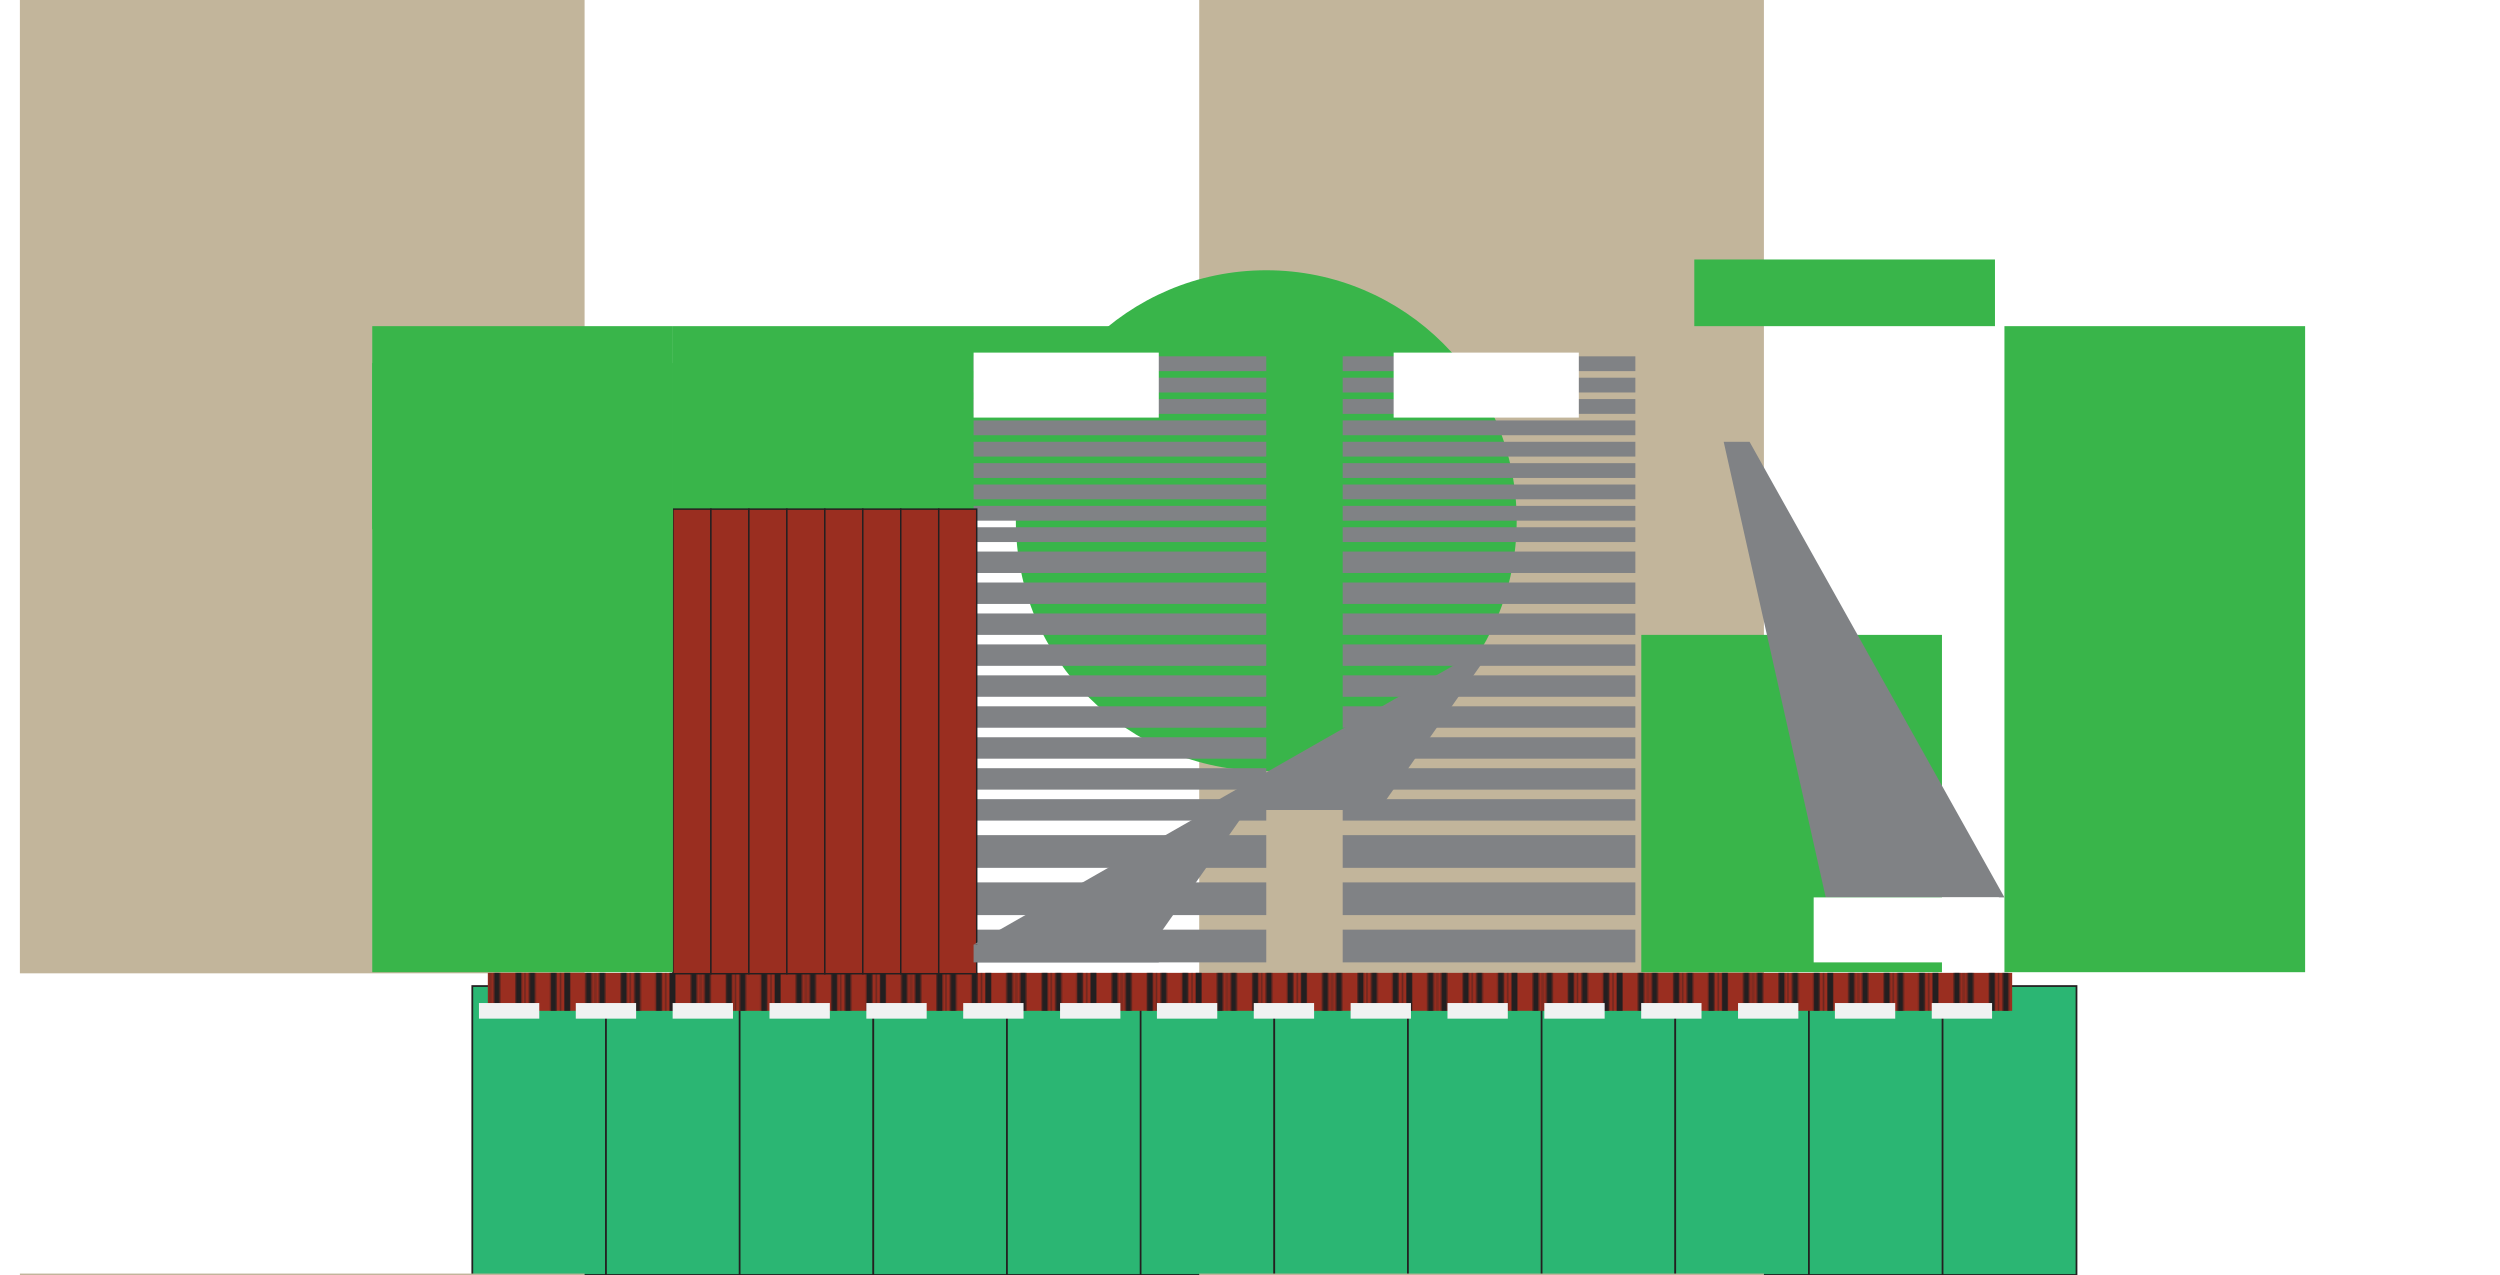 <?xml version="1.0" encoding="UTF-8"?>
<svg id="Layer_1" data-name="Layer 1" xmlns="http://www.w3.org/2000/svg" xmlns:xlink="http://www.w3.org/1999/xlink" viewBox="0 0 1686.48 860.13">
  <defs>
    <style>
      .cls-1, .cls-2, .cls-3 {
        fill: none;
      }

      .cls-1, .cls-4, .cls-5, .cls-6, .cls-7, .cls-8, .cls-9, .cls-10 {
        stroke-width: 0px;
      }

      .cls-2 {
        stroke-width: .4px;
      }

      .cls-2, .cls-11, .cls-3, .cls-12 {
        stroke: #231f20;
      }

      .cls-11 {
        fill: #2bb673;
        stroke-width: 1.19px;
      }

      .cls-11, .cls-12 {
        stroke-miterlimit: 10;
      }

      .cls-3 {
        stroke-width: 4px;
      }

      .cls-12, .cls-8 {
        fill: #9a2e20;
      }

      .cls-4 {
        fill: url(#Scotch_Rule_2);
      }

      .cls-5 {
        fill: #808285;
      }

      .cls-6 {
        fill: #39b54a;
      }

      .cls-7 {
        fill: #c2b59b;
      }

      .cls-9 {
        fill: #f1f2f2;
      }

      .cls-10 {
        fill: #fff;
      }
    </style>
    <pattern id="Scotch_Rule_2" data-name="Scotch Rule 2" x="0" y="0" width="70.8" height="72" patternTransform="translate(-438.37 274.87)" patternUnits="userSpaceOnUse" viewBox="0 0 70.8 72">
      <g>
        <rect class="cls-1" x="0" width="70.8" height="72"/>
        <line class="cls-2" x1="35.4" y1="72" x2="35.4"/>
        <line class="cls-2" x1="11.8" y1="72" x2="11.8"/>
        <line class="cls-2" x1="59" y1="72" x2="59"/>
        <line class="cls-3" x1="30.8" y1="72" x2="30.8"/>
        <line class="cls-3" x1="7.2" y1="72" x2="7.2"/>
        <line class="cls-3" x1="54.4" y1="72" x2="54.4"/>
        <line class="cls-3" x1="16.4" y1="72" x2="16.4"/>
        <line class="cls-3" x1="40" y1="72" x2="40"/>
        <line class="cls-3" x1="63.6" y1="72" x2="63.6"/>
      </g>
    </pattern>
  </defs>
  <rect class="cls-7" x="808.98" y="-20" width="380.94" height="676.6"/>
  <rect class="cls-7" x="13.42" y="-20" width="380.94" height="676.6"/>
  <rect class="cls-6" x="1142.96" y="175.05" width="202.83" height="44.97"/>
  <rect class="cls-6" x="1107.2" y="428.29" width="202.83" height="227.55"/>
  <circle class="cls-6" cx="854.21" cy="351.24" r="168.93"/>
  <rect class="cls-6" x="453.95" y="220.02" width="402.96" height="126.23"/>
  <rect class="cls-11" x="318.61" y="665.18" width="90.36" height="194.92"/>
  <rect class="cls-11" x="408.77" y="665.18" width="90.36" height="194.92"/>
  <rect class="cls-11" x="498.94" y="665.18" width="90.36" height="194.92"/>
  <rect class="cls-11" x="589.11" y="665.18" width="90.36" height="194.92"/>
  <rect class="cls-11" x="679.27" y="665.18" width="90.36" height="194.92"/>
  <rect class="cls-11" x="769.44" y="665.18" width="90.36" height="194.92"/>
  <rect class="cls-11" x="859.6" y="665.18" width="90.36" height="194.92"/>
  <rect class="cls-11" x="949.77" y="665.18" width="90.36" height="194.92"/>
  <rect class="cls-11" x="1039.94" y="665.18" width="90.36" height="194.92"/>
  <rect class="cls-11" x="1130.1" y="665.18" width="90.36" height="194.92"/>
  <rect class="cls-11" x="1220.27" y="665.18" width="90.36" height="194.92"/>
  <rect class="cls-11" x="1310.43" y="665.18" width="90.36" height="194.92"/>
  <rect class="cls-8" x="830.43" y="154.94" width="25.61" height="1028.3" transform="translate(1512.33 -174.15) rotate(90)"/>
  <polygon class="cls-4" points="1357.39 681.9 1357.39 656.28 329.09 656.28 329.09 681.9 1357.39 681.9"/>
  <rect class="cls-5" x="656.78" y="627.14" width="197.43" height="22.07"/>
  <rect class="cls-5" x="656.78" y="595.25" width="197.43" height="22.07"/>
  <rect class="cls-5" x="656.78" y="563.37" width="197.43" height="22.07"/>
  <rect class="cls-5" x="905.77" y="627.14" width="197.43" height="22.07"/>
  <rect class="cls-5" x="905.77" y="595.25" width="197.43" height="22.07"/>
  <rect class="cls-5" x="905.77" y="563.37" width="197.43" height="22.07"/>
  <rect class="cls-5" x="656.78" y="539.11" width="197.43" height="14.45"/>
  <rect class="cls-5" x="656.78" y="518.23" width="197.43" height="14.45"/>
  <rect class="cls-5" x="656.78" y="497.35" width="197.43" height="14.45"/>
  <rect class="cls-5" x="905.77" y="539.11" width="197.43" height="14.45"/>
  <rect class="cls-5" x="905.77" y="518.23" width="197.43" height="14.45"/>
  <rect class="cls-5" x="905.77" y="497.35" width="197.43" height="14.45"/>
  <rect class="cls-5" x="656.78" y="476.47" width="197.43" height="14.45"/>
  <rect class="cls-5" x="656.78" y="455.59" width="197.43" height="14.45"/>
  <rect class="cls-5" x="656.78" y="434.71" width="197.43" height="14.45"/>
  <rect class="cls-5" x="905.77" y="476.47" width="197.43" height="14.45"/>
  <rect class="cls-5" x="905.77" y="455.59" width="197.43" height="14.45"/>
  <rect class="cls-5" x="905.77" y="434.71" width="197.43" height="14.45"/>
  <rect class="cls-5" x="656.78" y="413.84" width="197.43" height="14.45"/>
  <rect class="cls-5" x="656.78" y="392.96" width="197.43" height="14.45"/>
  <rect class="cls-5" x="656.78" y="372.08" width="197.43" height="14.45"/>
  <rect class="cls-5" x="905.77" y="413.84" width="197.43" height="14.45"/>
  <rect class="cls-5" x="905.77" y="392.96" width="197.43" height="14.45"/>
  <rect class="cls-5" x="905.77" y="372.08" width="197.43" height="14.45"/>
  <rect class="cls-5" x="656.78" y="355.68" width="197.43" height="9.98"/>
  <rect class="cls-5" x="656.78" y="341.26" width="197.43" height="9.98"/>
  <rect class="cls-5" x="656.78" y="326.85" width="197.43" height="9.98"/>
  <rect class="cls-5" x="905.77" y="355.68" width="197.43" height="9.98"/>
  <rect class="cls-5" x="905.77" y="341.26" width="197.43" height="9.98"/>
  <rect class="cls-5" x="905.77" y="326.85" width="197.43" height="9.98"/>
  <rect class="cls-5" x="656.78" y="312.44" width="197.43" height="9.98"/>
  <rect class="cls-5" x="656.78" y="298.03" width="197.43" height="9.98"/>
  <rect class="cls-5" x="656.78" y="283.62" width="197.43" height="9.98"/>
  <rect class="cls-5" x="905.77" y="312.44" width="197.43" height="9.98"/>
  <rect class="cls-5" x="905.77" y="298.03" width="197.43" height="9.98"/>
  <rect class="cls-5" x="905.77" y="283.62" width="197.43" height="9.98"/>
  <rect class="cls-5" x="656.78" y="269.21" width="197.43" height="9.98"/>
  <rect class="cls-5" x="656.78" y="254.79" width="197.43" height="9.98"/>
  <rect class="cls-5" x="656.78" y="240.38" width="197.43" height="9.98"/>
  <rect class="cls-5" x="905.77" y="269.21" width="197.43" height="9.98"/>
  <rect class="cls-5" x="905.77" y="254.79" width="197.43" height="9.98"/>
  <rect class="cls-5" x="905.77" y="240.38" width="197.43" height="9.98"/>
  <rect class="cls-12" x="453.95" y="343.45" width="25.61" height="313.42"/>
  <rect class="cls-12" x="479.57" y="343.45" width="25.61" height="313.42"/>
  <rect class="cls-12" x="505.18" y="343.45" width="25.61" height="313.42"/>
  <rect class="cls-12" x="530.8" y="343.45" width="25.61" height="313.42"/>
  <rect class="cls-12" x="556.41" y="343.45" width="25.61" height="313.42"/>
  <rect class="cls-12" x="582.03" y="343.45" width="25.61" height="313.42"/>
  <rect class="cls-12" x="607.64" y="343.45" width="25.61" height="313.42"/>
  <rect class="cls-12" x="633.26" y="343.45" width="25.61" height="313.42"/>
  <polygon class="cls-5" points="1231.63 605.38 1162.78 298.03 1180.24 298.03 1352.18 605.38 1231.63 605.38"/>
  <rect class="cls-5" x="656.78" y="637.24" width="124.92" height="11.96"/>
  <rect class="cls-10" x="1223.49" y="605.38" width="124.92" height="43.83"/>
  <rect class="cls-10" x="656.78" y="237.87" width="124.92" height="43.83"/>
  <rect class="cls-10" x="940.14" y="237.87" width="124.92" height="43.83"/>
  <rect class="cls-6" x="251.12" y="220.02" width="202.83" height="435.81"/>
  <rect class="cls-6" x="1352.18" y="220.02" width="202.83" height="435.81"/>
  <rect class="cls-6" x="251.12" y="244.91" width="202.83" height="112.08"/>
  <polygon class="cls-5" points="777.33 637.24 846.18 539.11 828.72 539.11 656.78 637.24 777.33 637.24"/>
  <polygon class="cls-5" points="930.29 546.42 999.14 448.28 981.68 448.28 809.75 546.42 930.29 546.42"/>
  <rect class="cls-9" x="323.09" y="676.64" width="40.7" height="10.53"/>
  <rect class="cls-9" x="388.42" y="676.64" width="40.7" height="10.53"/>
  <rect class="cls-9" x="453.76" y="676.64" width="40.7" height="10.53"/>
  <rect class="cls-9" x="519.1" y="676.64" width="40.7" height="10.53"/>
  <rect class="cls-9" x="584.43" y="676.64" width="40.7" height="10.53"/>
  <rect class="cls-9" x="649.77" y="676.64" width="40.7" height="10.53"/>
  <rect class="cls-9" x="715.11" y="676.64" width="40.7" height="10.53"/>
  <rect class="cls-9" x="780.45" y="676.64" width="40.7" height="10.53"/>
  <rect class="cls-9" x="845.78" y="676.64" width="40.7" height="10.53"/>
  <rect class="cls-9" x="911.12" y="676.64" width="40.7" height="10.53"/>
  <rect class="cls-9" x="976.46" y="676.64" width="40.7" height="10.53"/>
  <rect class="cls-9" x="1041.79" y="676.64" width="40.7" height="10.53"/>
  <rect class="cls-9" x="1107.13" y="676.64" width="40.7" height="10.53"/>
  <rect class="cls-9" x="1172.47" y="676.64" width="40.7" height="10.53"/>
  <rect class="cls-9" x="1237.8" y="676.64" width="40.7" height="10.53"/>
  <rect class="cls-9" x="1303.14" y="676.64" width="40.7" height="10.53"/>
  <rect class="cls-7" x="13.42" y="859.14" width="380.94" height="676.6"/>
  <rect class="cls-7" x="808.98" y="859.14" width="380.94" height="676.6"/>
</svg>
